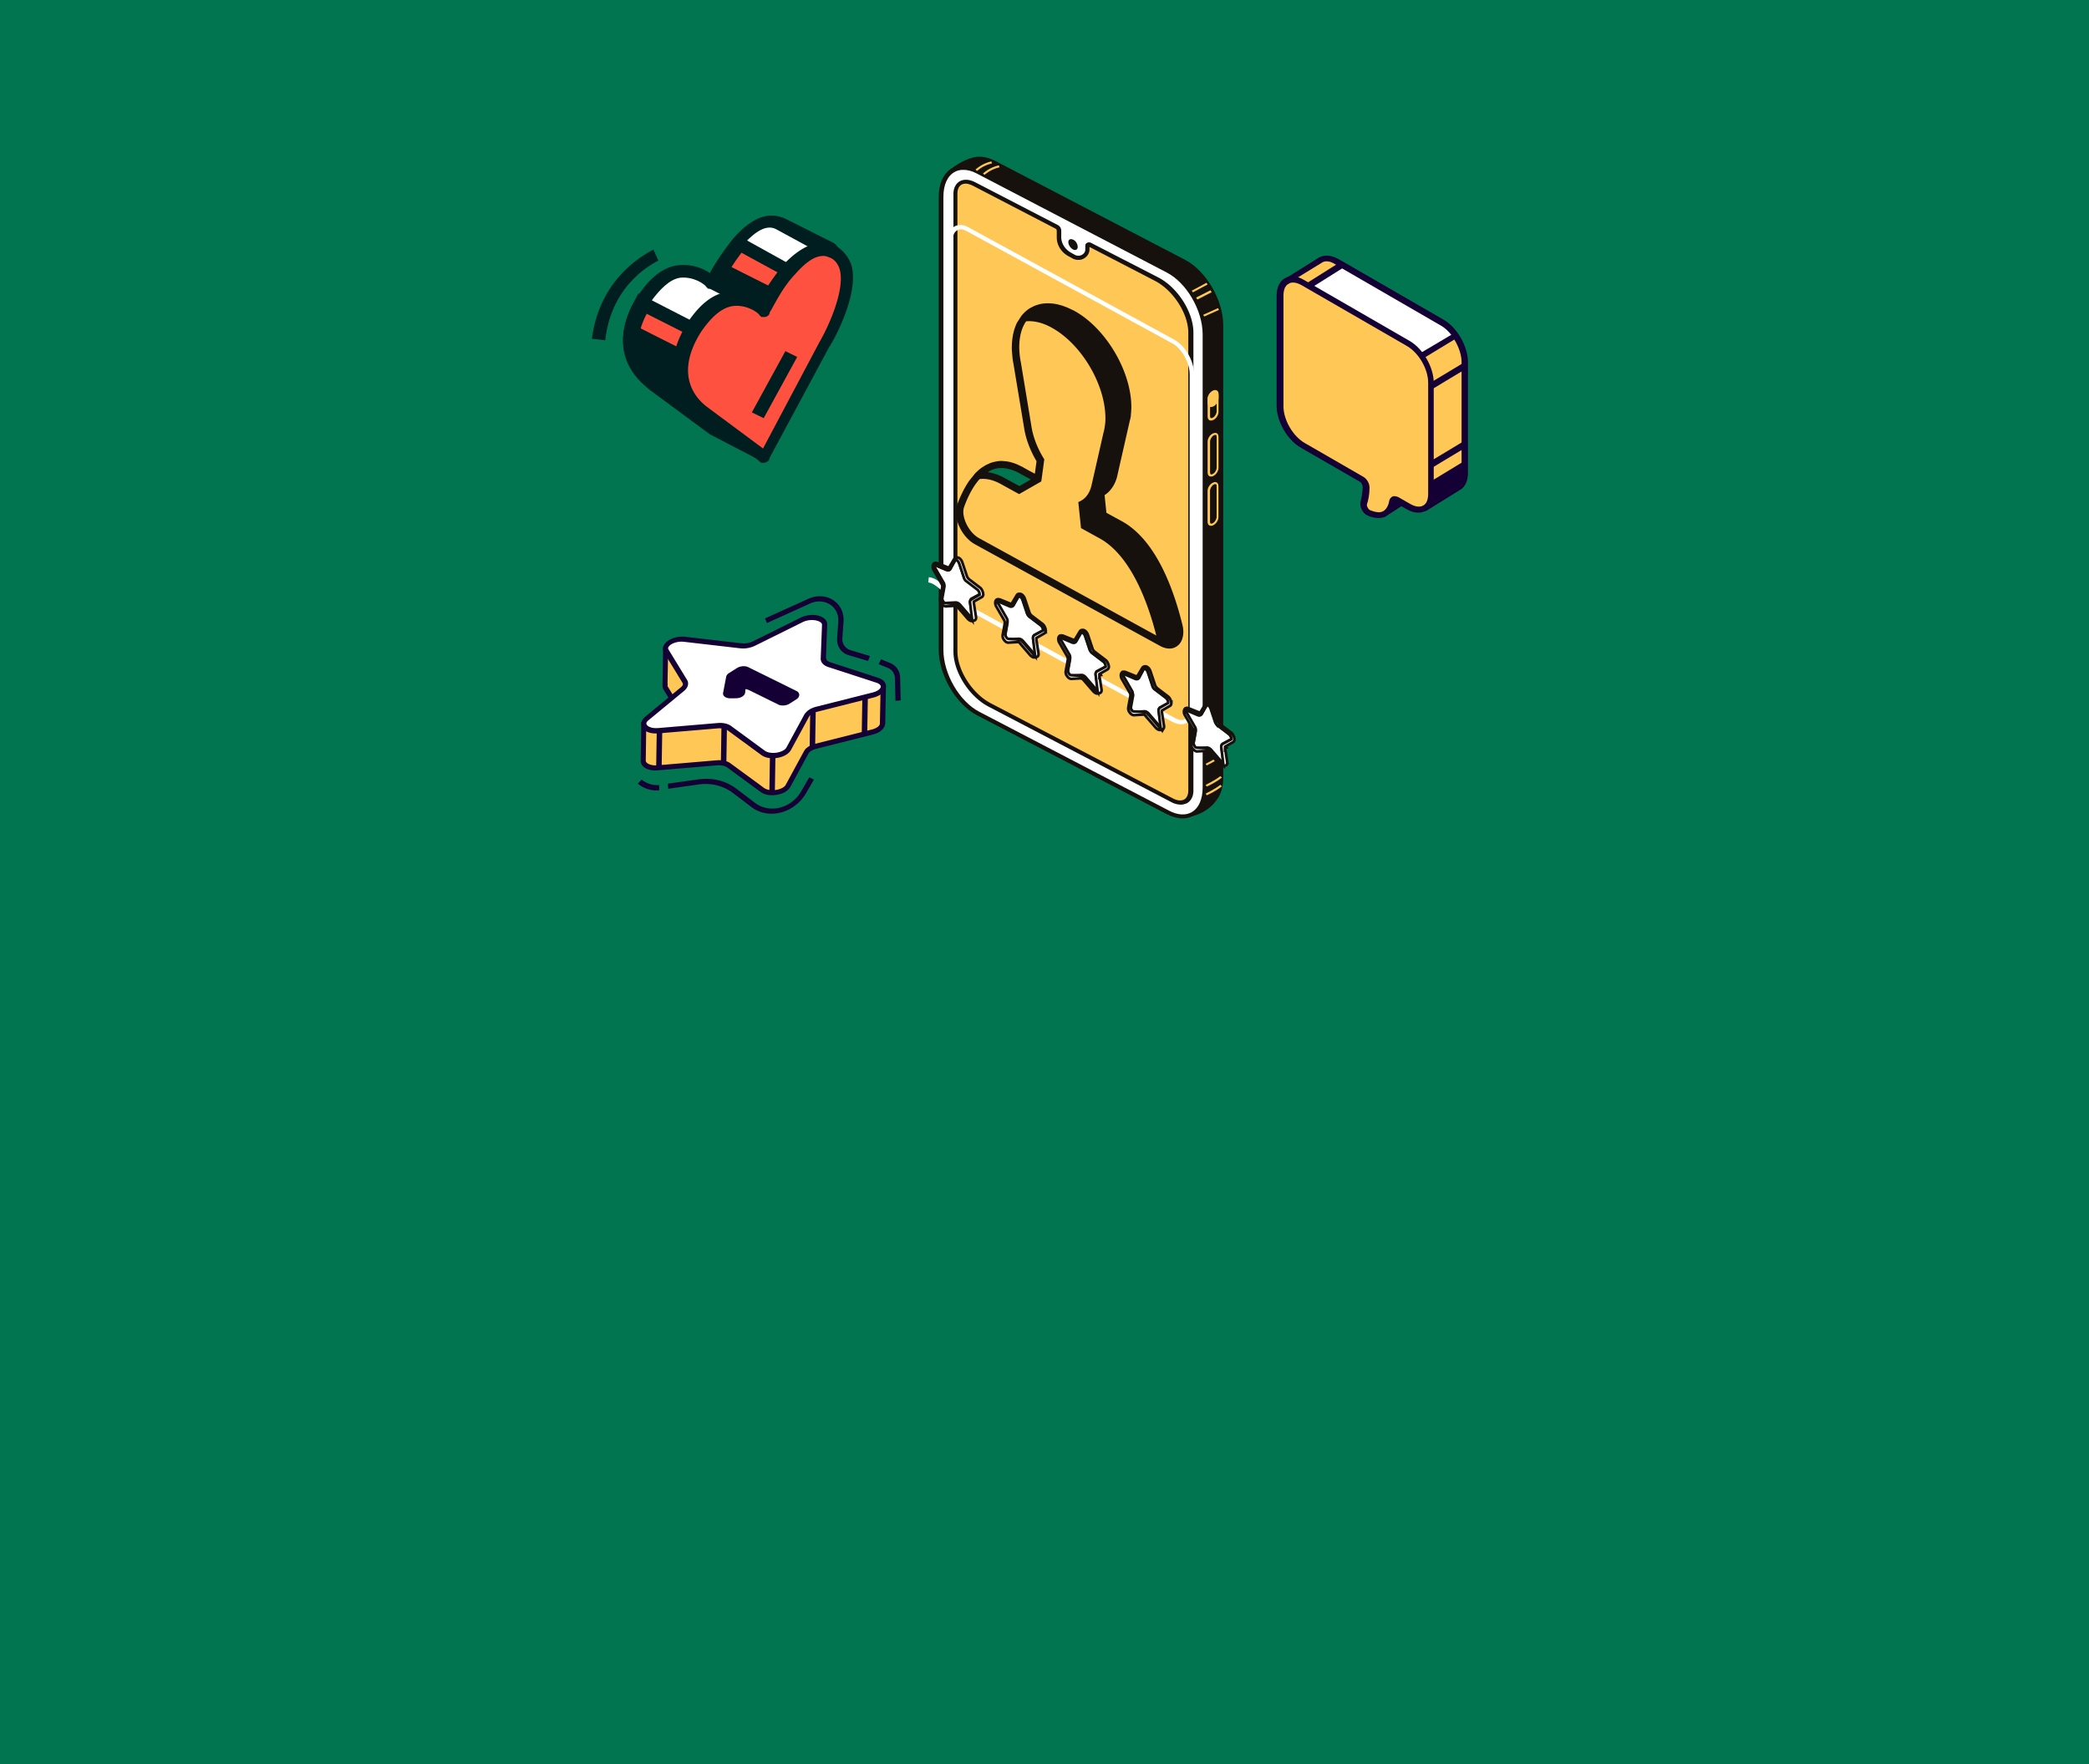 <svg xmlns="http://www.w3.org/2000/svg" width="360" height="304" fill="none" xmlns:v="https://vecta.io/nano"><style><![CDATA[.B{fill:#150035}.C{fill:#ffc856}.D{fill:#16110d}.E{fill:#001e20}.F{fill:#ff513f}]]></style><g fill="#007550"><path d="M0 0h360v304H0z"/><path d="M0 0h360v66.5L145.386 239.522 0 0l94 43L0 59.5v180.022L360 304H0l360-58L323 0H0z" style="mix-blend-mode:screen" opacity=".1"/></g><path d="M152.155 118.275l-10.317.065.158-4.315c.043-1.164-2.285-1.656-3.943-.84l-8.242 4.085c-.656.33-1.514.467-2.282.372l-5.83-.68.13-2.14c0-.382-2.938-2.18-3.25-2.366-.275-.166-3.27-.7-3.8-.807-.048-.01-.084.036-.078.066l-.1 6.296.008.01c-.022.176.005.343.1.523l2.575 4.204-6.288 1.91c-.03.01-.044.038-.05.077l-.094 6.326c-.018.744.99 1.347 2.48 1.23l10.213-.862c.82-.07 1.59.094 2.05.433l5.818 4.266c1.173.864 3.78.425 4.405-.73l3.122-5.752c.247-.452.862-.852 1.65-1.05l9.77-2.465c1.103-.275 1.694-.863 1.748-1.43l.118-6.364c-.006-.03-.03-.06-.07-.06z" class="C"/><path d="M151.884 125.88c-.333.282-.8.53-1.454.694l-9.77 2.466c-.625.164-1.15.47-1.33.796l-3.122 5.75c-.312.578-.986 1.044-1.876 1.278-1.2.33-2.465.18-3.206-.355l-5.818-4.267c-.39-.278-1.054-.41-1.753-.354l-10.213.862c-1.04.082-1.938-.145-2.476-.644-.3-.275-.46-.633-.452-1.005l.1-6.678.408-.172 5.68-1.725-2.264-3.703a1.1 1.1 0 0 1-.156-.475l-.015-.265.108-6.512.205-.208a.55.55 0 0 1 .451-.122l3.94.86.11.063c3.33 2.054 3.32 2.358 3.32 2.652l-.103 1.77 5.443.63c.68.082 1.438-.04 2-.332l8.234-4.096c1.194-.596 2.838-.617 3.81-.035.505.3.783.742.768 1.24l-.152 3.894 9.9-.05c.267-.001.477.202.473.467l-.12 6.364c-.03.39-.227.834-.672 1.21zm-12.865 3.005c.378-.32.875-.567 1.477-.713l9.77-2.465c.9-.224 1.343-.67 1.364-.982l.118-5.982-10.396.063.183-4.736c.01-.235-.203-.418-.378-.513-.643-.375-1.917-.458-2.942.046l-8.242 4.085a4.75 4.75 0 0 1-2.556.431l-6.223-.714.03-.39.125-2.014c-.12-.14-.67-.63-2.936-2.04l-.12-.073c-.187-.084-1.466-.354-3.157-.657l-.1 5.542.03.01-.02.293c-.004.108.005.187.046.257l2.874 4.713-.607.185-5.99 1.812-.083 6.022c-.004.176.108.308.196.39.273.254.903.502 1.832.426l10.214-.863c.93-.076 1.794.11 2.344.512l5.82 4.267c.533.38 1.538.484 2.46.24.605-.165 1.067-.453 1.248-.78l3.122-5.75c.12-.24.275-.44.486-.62z" class="B"/><path d="M118.015 110.173l9.64 1.117c.77.095 1.618-.052 2.283-.372l8.242-4.086c1.658-.815 3.986-.323 3.943.84l-.22 5.793c-.01.46.37.865 1.034 1.084l8.288 2.697c1.668.547 1.236 2.04-.727 2.542l-9.77 2.465c-.787.198-1.39.59-1.65 1.05l-3.123 5.752c-.625 1.155-3.232 1.594-4.405.73l-5.82-4.267c-.46-.34-1.23-.503-2.05-.433l-10.214.863c-2.05.174-3.232-1.062-1.982-2.087l6.18-5.098c.497-.404.63-.9.39-1.32l-3.193-5.225c-.67-1.08 1.216-2.28 3.153-2.047z" fill="#fff"/><g class="B"><path d="M152.03 119.48c-.367.3-.875.568-1.488.723l-9.77 2.466c-.633.154-1.15.47-1.33.796l-3.122 5.752c-.313.577-.986 1.044-1.877 1.278-1.2.33-2.465.18-3.205-.356l-5.82-4.267c-.4-.278-1.063-.418-1.753-.354l-10.215.863c-1.428.117-2.6-.374-2.885-1.217-.194-.565.065-1.183.62-1.654l6.18-5.098c.222-.188.424-.446.263-.725l-3.194-5.225c-.276-.46-.247-1 .093-1.467.6-.88 2.152-1.425 3.574-1.258l9.64 1.116c.68.082 1.438-.04 2-.332l8.243-4.086c1.195-.596 2.838-.618 3.8-.035.505.3.783.742.767 1.24l-.22 5.793c-.005.264.288.52.75.682l8.287 2.697c.9.295 1.387.9 1.295 1.592-.04.38-.276.755-.654 1.075zm-12.88 3.035c.378-.32.895-.567 1.488-.723l9.77-2.466c.9-.223 1.343-.67 1.372-.97.036-.273-.246-.538-.757-.712l-8.287-2.696c-.844-.275-1.335-.83-1.3-1.486l.222-5.793c.01-.234-.194-.408-.378-.512-.643-.375-1.918-.458-2.942.045l-8.243 4.086a4.77 4.77 0 0 1-2.557.43l-9.64-1.116c-1.188-.14-2.294.313-2.658.83-.122.172-.142.328-.036.5l3.194 5.225c.376.6.16 1.357-.506 1.903l-6.18 5.097c-.255.217-.373.438-.3.627.135.406.888.775 2.027.677l10.215-.863c.92-.086 1.794.1 2.345.512l5.82 4.267c.533.38 1.538.484 2.45.232.604-.166 1.078-.463 1.248-.78l3.122-5.752a3.39 3.39 0 0 1 .518-.56zm-2.095-2.268l-1.163.743c-.432.278-1.15.332-1.577.122l-4.444-2.2c-.63-.315-1.6-.828-1.695-.176l-.08.605c-.054.34-.576.626-1.16.635l-1.02.014c-.592-.001-1-.28-.937-.6l.524-2.733c.03-.146.136-.3.33-.4l1.378-.872c.43-.28 1.15-.333 1.576-.122l8.314 4.104c.396.22.385.6-.047.9z"/><path d="M137.37 120.414c-.045.037-.1.085-.153.112l-1.164.743c-.548.343-1.387.412-1.915.15l-4.566-2.252c-.27-.137-.927-.463-1.103-.4l-.06.605c-.068.526-.745.943-1.537.955l-1.02.014c-.483-.007-.878-.158-1.092-.4a.68.68 0 0 1-.143-.573l.525-2.733c.04-.243.22-.482.5-.648l1.378-.873c.55-.343 1.387-.412 1.916-.15l8.314 4.105c.317.148.5.418.482.702 0 .225-.13.455-.362.653zm-.475-.447c.117-.065.155-.132.16-.17-.006-.03-.037-.1-.16-.143l-8.314-4.104c-.325-.158-.903-.12-1.237.094l-1.378.873c-.1.074-.156.13-.15.16l-.524 2.733c.1.14.324.246.63.247l1.02-.014c.485-.013.8-.237.8-.315l.08-.604a.7.7 0 0 1 .358-.546c.426-.24.997.005 1.75.374l4.557 2.242c.325.158.903.12 1.237-.094l1.172-.733zm-12.567 5.233l-.102 6.384.947-.07.103-6.384-.948.07zm8.357 5l-.102 6.384.947-.07.103-6.385-.948.07zm6.945-7.84l-.103 6.385.948-.07.103-6.385-.948.07zm-26.454 3.735l-.103 6.384.948-.07.103-6.384-.948.07zm35.434-6.13l-.103 6.385.948-.07.103-6.384-.948.07zM137.284 138.6a6.95 6.95 0 0 1-2.776 1.433c-1.798.447-3.6.1-4.978-.936l-3.23-2.453c-1.647-1.242-3.753-1.766-5.918-1.458l-5.237.74-.042-.883 5.236-.74c2.406-.338 4.744.233 6.57 1.618l3.23 2.453c1.17.883 2.713 1.172 4.234.803a5.87 5.87 0 0 0 3.65-2.745l1.44-2.488.8.4-1.44 2.488c-.412.66-.927 1.27-1.527 1.78zm12.306-24.7l-3.344-.996c-1.273-.376-2.07-1.538-1.98-2.894l.2-2.908c.08-1.2-.45-2.304-1.442-2.935-.974-.63-2.248-.693-3.4-.176l-7.467 3.38-.32-.803 7.466-3.38c1.447-.655 3.045-.57 4.264.215 1.23.796 1.9 2.16 1.8 3.67l-.202 2.908a1.98 1.98 0 0 0 1.409 2.063l3.343.996-.32.86zm-35.976 22.28c-2.155.248-3.63-1.085-3.693-1.136l.653-.7c.01.01 1.276 1.12 3.02.926l.02.9zm41.6-15.502l-.9.105-.098-3.932c-.025-.792-.48-1.462-1.2-1.75l-1.6-.652.414-.835 1.6.65c1.02.416 1.656 1.366 1.688 2.482l.098 3.932z"/></g><path d="M110.875 51.645c5.152-7.824 10.59-3.777 11.734-2.968 0 0 .286 0 .286-.27 1.145-2.158 6.583-12.14 11.735-9.982l8.586 4.317v.27l-6 9.712-8.014 20.503 2.3.81v4.317c0 .27-.287.27-.287.27l-8.3-4.586-10.59-7.824s-7.728-4.586-1.43-14.568z" fill="#fff"/><path d="M131.197 79.702c.286 0 .572 0 .572-.27.286-.27.572-.54.572-1.08v-5.126l-1.717-.54 7.44-19.424 6.297-9.982v-.54c0-.27-.286-.54-.573-.81l-8.586-4.316c-2.003-.81-4.865-1.08-8.872 3.507-1.717 2.158-3.148 4.317-4.007 5.935-1.145-.81-3.148-1.62-5.438-1.35-2.575.27-4.865 2.158-6.868 5.126-6.87 10.79 1.717 15.917 1.717 16.187l10.59 7.824 8.3 4.316c.286.27.286.54.573.54zm-.86-4.856v1.888l-6.87-3.507-10.303-7.824c-.286-.27-6.87-4.316-1.145-13.22 1.717-2.428 3.435-4.047 5.152-4.316 2.29-.27 4.293 1.08 4.58 1.62l.286.27h.573c.286 0 .858-.27.858-.81.573-.81 2.004-4.047 4.293-6.475 1.717-1.888 4.007-4.047 6-2.968l7.442 4.047-5.438 8.903-8.3 21.583 2.862.81z" class="E"/><path d="M119.458 57.042s3.72-.27 4.293 0 8.872 3.237 8.872 3.237l1.145 2.698-4.007 10.79 2.3.54v4.316c0 .27-.286.27-.286.27l-8.3-4.317-10.59-7.824s-7.156-4.316-2.004-13.76l8.586 4.047z" class="F"/><path d="M131.483 79.702c.286 0 .572 0 .572-.27.286-.27.572-.54.572-1.08v-5.126l-1.717-.54 3.72-9.982-1.43-3.507-.286-.27-9.16-3.507h-4.293l-9.444-4.856-.573 1.08c-5.724 9.982 2.3 15.108 2.3 15.108l10.59 7.824 8.3 4.317c.286.54.572.81.86.81zm-.86-4.856v1.888l-6.87-3.507-10.303-7.824c-.286-.27-6-3.777-2.003-11.33l8.013 4.047h.286c1.718 0 3.72-.27 4.293 0 .573 0 4.866 1.89 8.014 3.237l.86 1.888-4.293 11.33 2.003.27z" class="E"/><path d="M129.765 52.453l-6.583-3.507v-.27c.573-1.08 2.004-4.047 4.293-6.475l8.586 4.586 2.576 4.586-.858 1.62-1.145 3.237-2.862 2.158-4.007-5.935z" class="F"/><path d="M132.914 60.008l4.293-3.237 1.43-3.507 1.145-1.89-2.862-5.396-9.73-5.396-.572.81c-2.3 2.698-4.007 5.665-4.293 6.745-.286.27 0 .81 0 1.08v.54l6.87 3.507 3.72 6.744zm2.3-4.316l-1.43 1.08-2.862-5.126-6.296-3.237c.572-1.08 1.717-2.968 3.148-4.856l7.44 4.047 2.003 3.777-.858 1.35-1.145 2.968z" class="E"/><path d="M119.745 56.233c5.152-7.824 10.59-3.777 11.734-2.968 0 0 .286 0 .286-.27 1.145-2.158 6.583-12.14 11.735-9.982 6.296 2.968-1.43 15.917-1.43 15.917l-10.304 19.154c0 .27-.286.27-.286.27L120.9 70.53c0 .27-7.728-4.316-1.145-14.298z" class="F"/><g class="E"><path d="M131.196 79.704h.572c.286 0 .86-.27.86-.8L142.93 59.74c.286-.27 5.438-9.172 3.72-14.298-.572-1.35-1.43-2.428-2.862-3.237-1.717-.8-4.865-.8-8.872 3.507-1.717 2.158-3.148 4.317-4.007 5.935a8.06 8.06 0 0 0-5.437-1.349c-2.576.27-4.866 2.158-6.87 5.126-6.87 10.8 1.717 15.917 1.717 16.187l10.876 8.093zm10.6-35.6c.286 0 .572 0 1.145.27.858.27 1.43 1.08 1.717 1.888 1.145 3.507-2.003 10.252-3.434 12.68l-9.73 18.345-9.445-7.014c-.286-.27-6.87-4.317-1.145-13.22 1.718-2.428 3.435-4.047 5.438-4.316 2.3-.27 4.293 1.08 4.58 1.62l.287.27h.572c.286 0 .86-.27.86-.8.572-.8 2.003-4.047 4.293-6.475 1.43-1.62 3.148-3.237 4.865-3.237zm-6.45 16.406l2.035 1-5.772 10.55-2.036-1 5.773-10.55z"/><path d="M133.484 49.756l-8.586-4.316-1.717 3.507 8.586 4.317 1.717-3.507zM119.173 70l-4.293-1.9-4.58-3.237-1.43-3.777-.286-3.777.572-1.35 8.013 4.047-.572 2.968 1.145 3.507 1.43 3.507zM104.3 58.658c1.145-10.252 8.872-13.5 9.158-13.76L112.6 43c-.287.27-9.16 4.047-10.6 15.377l2.3.27z"/></g><g class="D"><path d="M209.724 137.2c.43-.824.698-1.843.698-3.103V56.032c0-4.218-2.846-9.115-6.336-10.958l-32.754-17.067c-1.504-.776-2.846-.873-3.92-.388-1.88.582-3.544 2.036-3.544 2.036l1.18 1.648c-.053.34-.053.68-.053 1.018v78.015c0 4.218 2.846 9.116 6.336 10.958l32.754 17.067 1.128 1.988s2.792-.484 4.403-3.006v-.048c.053 0 .107-.05.107-.097z"/><path d="M205 140.836l-1.235-2.134-32.7-17.02c-3.597-1.89-6.55-6.933-6.55-11.25V32.322c0-.29 0-.582.054-.92l-1.29-1.794.215-.194c.054-.048 1.772-1.503 3.705-2.133h.054c1.235-.485 2.685-.34 4.242.436l32.754 17.067c3.598 1.89 6.55 6.934 6.55 11.25v78.016c0 1.26-.27 2.375-.752 3.248l-.054.05c0 .048-.053.097-.053.145l-.054.05c-1.664 2.618-4.5 3.15-4.67 3.15l-.215.146zM165.48 30.82l-.054.533c-.054.388-.054.68-.054 1.018v78.015c0 4.12 2.74 8.873 6.175 10.667l32.862 17.116 1.02 1.842c.698-.194 2.685-.872 3.866-2.763.054-.097.054-.097.108-.146v-.048l.376.145-.376-.145c.43-.825.644-1.794.644-2.958V56.032c0-4.12-2.738-8.873-6.175-10.667l-32.754-17.067c-1.342-.68-2.524-.824-3.544-.388l-.16.097c-1.29.436-2.524 1.358-3.007 1.746l.86 1.164.215-.097z"/></g><path d="M201.293 140.01l-32.754-17.067c-3.49-1.843-6.336-6.74-6.336-10.958V33.922c0-4.218 2.845-6.158 6.336-4.315l32.754 17.067c3.5 1.843 6.336 6.74 6.336 10.958v78.015c.054 4.267-2.792 6.207-6.336 4.364z" fill="#fff"/><path d="M203.817 141.03c-.86 0-1.772-.243-2.738-.728l-32.755-17.067c-3.597-1.89-6.55-6.934-6.55-11.25V33.922c0-2.327.86-4.17 2.363-4.946 1.29-.68 2.9-.582 4.564.29l32.754 17.067c3.598 1.89 6.55 6.934 6.55 11.25V135.6c0 2.327-.86 4.17-2.362 4.946-.537.34-1.128.485-1.826.485zM166.015 29.268c-.537 0-1.02.097-1.45.34-1.29.68-1.987 2.23-1.987 4.315v78.064c0 4.12 2.738 8.873 6.175 10.667l32.754 17.067c1.396.728 2.74.825 3.76.29 1.29-.68 1.987-2.23 1.987-4.315V57.632c0-4.12-2.74-8.873-6.175-10.667l-32.755-17.067c-.805-.436-1.61-.63-2.31-.63z" class="D"/><path d="M199.307 48.13l-11.544-5.964c-.16-.097-.376 0-.376.194v.68c0 1.067-1.342 1.745-2.363 1.212l-.698-.388c-1.127-.63-1.88-1.745-1.88-2.958V39.74c0-.29-.16-.533-.43-.63l-14.283-7.418c-1.772-.92-3.22-.145-3.22 1.65v78.888c0 3.394 2.63 7.515 5.906 9.212l31.466 16.437c1.772.92 3.222.146 3.222-1.648V57.342c.107-3.394-2.524-7.515-5.8-9.212z" class="C"/><path d="M203.44 138.654c-.483 0-1.074-.145-1.6-.436l-31.466-16.437c-3.382-1.746-6.067-6.013-6.067-9.504V33.4c0-1.018.43-1.794 1.127-2.182.752-.388 1.665-.3 2.632.194l14.23 7.37a1.1 1.1 0 0 1 .591.97v1.115c0 1.067.644 2.085 1.664 2.667l.698.388a1.27 1.27 0 0 0 1.181 0c.376-.194.6-.533.6-.92v-.68c0-.194.107-.388.322-.485a.75.75 0 0 1 .645 0l11.598 5.964c3.383 1.745 6.067 6.012 6.067 9.503v78.937c0 1.018-.43 1.794-1.127 2.182-.376.145-.698.242-1.074.242zm-37.05-107c-.215 0-.483.05-.644.145-.484.242-.752.824-.752 1.552v78.888c0 3.297 2.577 7.273 5.692 8.92l31.465 16.437c.752.388 1.396.437 1.88.194s.75-.824.75-1.55V57.342c0-3.297-2.577-7.273-5.7-8.922l-11.33-5.867V43c0 .63-.376 1.212-.967 1.55s-1.342.3-1.933 0l-.698-.388c-1.288-.68-2.04-1.94-2.04-3.25V39.74a.41.41 0 0 0-.215-.34l-14.283-7.418c-.43-.194-.86-.34-1.235-.34zm19.33 10.9c0 .485-.376.63-.805.436-.43-.242-.806-.776-.806-1.26s.376-.63.806-.436c.483.194.805.776.805 1.26z" class="D"/><g class="C"><path d="M206.34 51.62l-.215-.34 2.47-1.26.215.34-2.47 1.26zm-37.962-22.158l-.27-.242c.054-.05 1.128-1.067 2.74-1.406l.107.34c-1.557.34-2.577 1.3-2.577 1.3zm1.288.678l-.268-.242c.054-.05 1.128-1.067 2.738-1.406l.108.34c-1.557.34-2.578 1.3-2.578 1.3zM209.9 53.1l-2.548 1.144.167.304 2.55-1.144-.168-.304zm-1.958 78.814l-.16-.3s1.6-.776 2.523-1.503l.27.242c-.913.728-2.524 1.503-2.63 1.552zm0 3.636l-.16-.3s1.6-.776 2.523-1.503l.27.242c-.913.776-2.524 1.552-2.63 1.552zm0 1.504l-.16-.3s1.6-.776 2.523-1.503l.27.242c-.913.776-2.524 1.552-2.63 1.552zm.752-46.45c-.107 0-.215 0-.27-.048-.214-.097-.322-.34-.322-.68V84.59c0-.533.376-1.115.806-1.358l.107-.048c.215-.145.483-.145.644-.05.215.097.323.34.323.68V89.1c0 .533-.376 1.115-.806 1.358l-.107.05c-.108.097-.215.097-.376.097zm.698-7.176c-.054 0-.16.05-.16.05l-.108.05c-.322.194-.6.68-.6 1.067v5.285c0 .194.054.34.16.34.107.05.215 0 .268-.048l.108-.048c.322-.194.6-.68.6-1.067v-5.285c0-.194-.053-.34-.16-.34h-.107z"/><path d="M208.704 82.118c-.107 0-.215 0-.27-.05-.214-.097-.322-.34-.322-.68v-5.285c0-.533.376-1.115.806-1.358l.107-.048c.215-.097.483-.145.644-.05.215.097.323.34.323.68v5.285c0 .533-.376 1.115-.806 1.358l-.107.05c-.108.097-.215.097-.376.097zm.698-7.176c-.054 0-.16.05-.16.05l-.108.05c-.322.194-.6.68-.6 1.067v5.285c0 .194.054.34.16.34.107.05.215 0 .268-.048l.108-.05c.322-.194.6-.68.6-1.067v-5.285c0-.194-.053-.34-.16-.34h-.107zm-.698-2.472c-.107 0-.215 0-.27-.048-.214-.097-.322-.34-.322-.68v-2.958c0-.533.376-1.115.806-1.358l.107-.05c.215-.145.483-.145.644-.048.215.097.323.34.323.68v2.958c0 .533-.376 1.115-.806 1.358l-.107.05c-.108.05-.215.097-.376.097zm.698-4.897c-.054 0-.16.05-.16.05l-.108.05c-.322.194-.6.68-.6 1.067v2.958c0 .194.054.34.16.34.107.048.215 0 .268-.05l.108-.05c.322-.194.6-.68.6-1.067v-2.958c0-.194-.053-.34-.16-.34h-.107z"/><path d="M209.134 69.85l-.108.048c-.376.194-.698 0-.698-.485v-.68c0-.485.322-1.018.698-1.212l.108-.048c.375-.194.698 0 .698.485v.68c0 .436-.323.97-.698 1.212z"/><path d="M208.704 70.142c-.107 0-.215 0-.27-.048-.214-.097-.322-.34-.322-.68v-.68c0-.533.376-1.115.806-1.358l.107-.05c.215-.145.483-.145.644-.05.215.097.323.34.323.68v.68c0 .533-.376 1.115-.806 1.358l-.107.05c-.108.05-.215.097-.376.097zm.698-2.57c-.054 0-.16.048-.16.048l-.108.05c-.322.194-.6.68-.6 1.067v.68c0 .194.054.34.16.34.107.048.215 0 .268-.048l.108-.05c.322-.194.6-.68.6-1.067v-.68c0-.194-.053-.34-.16-.34h-.107zm-1.485-18.84l-2.54 1.36.192.292 2.54-1.36-.192-.292z"/></g><g fill="#fff"><path d="M203.513 124.817c-.42 0-.927-.16-1.433-.398l-35.485-19.374c-1.855-1.037-3.372-3.668-3.372-5.98V41.74c0-1.276.506-2.312 1.264-2.71.675-.4 1.602-.32 2.445.16l35.486 19.374c1.854 1.036 3.37 3.667 3.37 5.98v57.324c0 1.276-.506 2.312-1.264 2.71-.337.16-.674.24-1.012.24zm-37.93-85.31c-.253 0-.42.08-.6.16-.6.32-.843 1.036-.843 2.073v57.325c0 2.073 1.35 4.465 2.95 5.342l35.486 19.374c.6.32 1.18.398 1.602.16.6-.32.843-1.036.843-2.073V64.543c0-2.073-1.35-4.465-2.95-5.342l-35.485-19.374c-.337-.16-.675-.32-1.012-.32z"/><path d="M162.68 102.266s-1.358-1.72-2.717-1.902l.1-.906c1.72.18 3.26 2.174 3.35 2.265l-.725.543zm3.894 3.532c-.1-.362-.634-1.177-1.36-1.268l.1-.905c1.358.1 1.992 1.72 2.083 1.8l-.815.362z"/><g stroke="#16110d" stroke-width=".459"><path d="M204.47 122.982l-.004-.007-.004-.006c-.157-.235-.17-.435-.142-.53.014-.043.03-.05.033-.052s.032-.013.103.015l1.893.81c.112.055.248.095.39.075.157-.022.286-.116.363-.268l.805-1.52c.027-.03.05-.04.074-.04.033-.003.09.006.165.048.15.084.322.265.442.5l.815 2.444.008.015c.05.102.127.23.216.344a1.1 1.1 0 0 0 .318.291l1.884 1.436c.183.147.314.372.36.572.05.22-.016.294-.048.3h0l-.006.003-1.356.723a.52.52 0 0 0-.273.333c-.032.11-.032.23-.032.312v.03l.003.017.363 2.358c.016.1-.001.15-.012.17s-.02.026-.045.03c-.058.01-.205-.017-.353-.202h0l-.006-.006-1.732-2.005c-.206-.206-.442-.34-.705-.34h0-.013l-1.737.092-.016.003c-.09.018-.236-.043-.38-.246-.136-.196-.195-.427-.166-.57h0v-.004l.366-2.013v-.02c0-.233-.108-.542-.205-.736h0l-.007-.012-1.358-2.355z"/><path d="M208.34 129.65l-.005-.006-.183-.183-.003-.004h-.001v-.001l-.162.163.162-.163-.072-.072-1.816.106c-.173-.003-.385-.123-.648-.386a1.11 1.11 0 0 1-.3-.97h0l.001-.004.366-2.013v-.024c0-.046 0-.1-.016-.2a1.09 1.09 0 0 0-.099-.273h.001l-.007-.012-1.36-2.358c-.234-.4-.218-.83-.013-1.103h0l.007-.01c.046-.07.116-.1.227-.127a1.16 1.16 0 0 1 .418.037l1.978.792.912-1.52c.127-.187.314-.256.53-.256.15 0 .323.077.488.232a1.5 1.5 0 0 1 .382.608l.82 2.46.007.014c.107.215.22.326.314.422h.001l.01.01.012.01 1.903 1.45c.14.105.278.294.382.523s.16.466.16.652c0 .087-.03.182-.08.267s-.114.14-.155.162v-.001.007l-1.268.724.114.2h-.23v.396l.04-.024.325 2.112c.037.227-.003.372-.06.464a.43.43 0 0 1-.232.183c-.328.082-.407.082-.47.082-.18 0-.393-.12-.656-.38l-1.715-1.986zm-.366-.708h.012a.74.74 0 0 1 .332.097.82.82 0 0 1 .292.254l.008.012.01.01 2.212 2.56-.364-3.028c-.038-.187-.016-.318.028-.414s.12-.177.227-.25l1.47-.784v-.137c0-.094-.038-.22-.088-.33a1.25 1.25 0 0 0-.251-.375l-.01-.01-.012-.01-1.914-1.46c-.217-.145-.37-.364-.448-.68l-.002-.008-.003-.008-.827-2.475a1.47 1.47 0 0 0-.315-.42v-.001l-.208-.208-.97 1.618-.003.008c-.065.13-.15.194-.25.22-.106.028-.257.02-.454-.06l-2.037-.857v.345c0 .042-.001.12.036.193a.49.49 0 0 0 .06.088l.04.04 1.347 2.335.004.006c.158.237.215.525.154.706l-.005.016-.003.016-.366 2.013v.02c0 .14.062.336.138.488a1.4 1.4 0 0 0 .154.23.42.42 0 0 0 .292.146l1.717.1zm-10.836-13.71h0l.003-.004c.008-.017.01-.018.024-.02h0c.028-.003.087.006.173.05.166.088.356.272.472.497l.815 2.445.007.015a2.11 2.11 0 0 0 .217.343 1.22 1.22 0 0 0 .317.29l1.885 1.436c.183.147.314.372.36.572.05.22-.016.294-.05.3h0l-.005.003-1.356.724a.52.52 0 0 0-.274.333c-.03.1-.03.23-.03.312v.03l.003.017.362 2.358c.017.1 0 .15-.012.17s-.02.025-.044.03c-.058.012-.205-.016-.354-.2h.001l-.006-.007-1.732-2.005c-.206-.206-.442-.34-.706-.34h0l-.012.001-1.737.1-.017.003c-.088.018-.236-.042-.378-.246-.137-.195-.196-.426-.167-.57h0l.001-.004.366-2.012v-.02c0-.233-.108-.543-.205-.737h0l-.007-.012-1.366-2.367c-.157-.236-.17-.435-.142-.53.013-.043.03-.05.033-.052s.032-.014.102.014l1.893.812a.68.68 0 0 0 .39.075c.157-.022.287-.116.364-.27l.814-1.538z"/><path d="M197.47 123.4l-.005-.006-.006-.006-.125-.124-.04-.04-.01-.012-.004-.004-.163.162.163-.162-.073-.072-.102.005-1.714.1c-.088-.001-.207-.032-.327-.097s-.226-.155-.292-.253l-.012-.02-.016-.016a1.11 1.11 0 0 1-.3-.971h0l.001-.004.366-2.012v-.025c0-.045 0-.1-.016-.188s-.047-.17-.1-.273h0l-.006-.012-1.36-2.358c-.113-.188-.17-.42-.17-.63s.06-.373.137-.45l.016-.016.012-.02c.046-.07.116-.1.227-.126a1.14 1.14 0 0 1 .418.037l1.978.8.912-1.52c.127-.187.314-.256.53-.256.15 0 .323.076.488.232s.302.37.38.608l.82 2.46.007.015c.107.214.22.326.314.42v.01l.013.01 1.903 1.45c.14.105.278.294.382.523s.16.466.16.652a.53.53 0 0 1-.08.267.43.43 0 0 1-.155.162h0l-.01.006-1.384.8v.24l.003.017.362 2.358c.038.227-.003.373-.06.465a.45.45 0 0 1-.24.186 1.71 1.71 0 0 1-.265.07c-.06.01-.113.01-.206.01-.172 0-.384-.118-.647-.38l-1.715-1.987zm.36-.357l.008.012.01.01 2.2 2.56-.1-.745-.274-2.282c-.037-.188-.016-.318.03-.414a.62.62 0 0 1 .23-.252l1.377-.787v-.133a.89.89 0 0 0-.088-.33 1.26 1.26 0 0 0-.251-.374l-.01-.01-.012-.01-1.914-1.457c-.217-.145-.37-.365-.448-.68l-.002-.01-.003-.008-.815-2.445-.005-.016-.008-.014c-.107-.215-.218-.326-.314-.422h0l-.208-.208-.975 1.626c-.064.13-.15.194-.25.22-.107.028-.257.02-.454-.06l-2.037-.858v.346c0 .042-.001.12.036.193.02.038.043.067.06.087l.04.04 1.352 2.342c.157.236.215.524.154.706l-.005.015-.003.016-.362 1.993-.004.02v.02c0 .14.062.336.138.487a.96.96 0 0 0 .153.23c.057.06.156.143.293.146l1.78.1v.002h.04a.73.73 0 0 1 .333.097c.123.067.226.155.3.253zm-15.005-12.56l-.004-.007-.004-.006c-.157-.235-.17-.435-.142-.53.014-.043.03-.05.033-.052s.032-.013.103.015l1.893.8c.112.055.248.095.4.075.157-.022.286-.116.363-.27l.805-1.52c.027-.03.05-.04.074-.04.033-.003.1.006.165.048.15.084.322.265.442.5l.815 2.445.008.015a2.06 2.06 0 0 0 .216.344 1.1 1.1 0 0 0 .318.291l1.884 1.436c.183.147.314.372.36.572.05.22-.016.294-.048.3h0l-.006.003-1.356.723a.52.52 0 0 0-.273.333c-.032.1-.032.23-.032.312v.03l.003.017.363 2.358c.016.1-.001.15-.012.17s-.02.026-.045.03c-.058.01-.205-.017-.353-.202h0l-.006-.006-1.732-2.005c-.206-.206-.442-.34-.705-.34h0-.013l-1.737.092-.016.003c-.1.018-.236-.043-.38-.246-.136-.196-.195-.427-.166-.57h0v-.004l.366-2.013v-.02c0-.233-.108-.542-.205-.736h0l-.007-.012-1.358-2.355z"/><path d="M189.46 116.412v.287l.04-.024.325 2.112c.037.227-.004.372-.06.464a.43.43 0 0 1-.232.183c-.328.082-.407.082-.47.082-.18 0-.393-.12-.656-.38l-1.726-1.998-.177-.177-.003-.004h-.001v-.001l-.162.163.162-.163-.073-.072-.1.006-1.715.1c-.088-.001-.207-.033-.327-.097a.83.83 0 0 1-.292-.254l-.012-.02-.016-.016a1.11 1.11 0 0 1-.3-.97h0l.001-.004.366-2.013v-.024c0-.046 0-.1-.016-.2a1.09 1.09 0 0 0-.099-.273h.001l-.007-.012-1.36-2.358c-.113-.188-.17-.418-.17-.63 0-.217.06-.373.137-.45l.016-.016.012-.02c.046-.07.116-.1.227-.127a1.16 1.16 0 0 1 .418.037l1.978.792.912-1.52a.55.55 0 0 1 .204-.2c.064-.032.163-.055.327-.055.15 0 .323.077.488.232a1.5 1.5 0 0 1 .382.608l.82 2.46.007.014c.107.215.22.326.314.422h.01l.012.01 1.903 1.45c.14.104.278.294.382.523s.16.466.16.652c0 .087-.03.182-.08.267s-.114.14-.155.162h0l-.01.007-1.268.724.113.2h-.23v.1zm-3.133.03h-.001.013a.74.74 0 0 1 .332.097.82.82 0 0 1 .292.254l.008.012.01.01 2.2 2.56-.363-3.027c-.038-.187-.016-.318.028-.414s.12-.177.227-.25l1.47-.784v-.137c0-.094-.038-.22-.088-.33a1.25 1.25 0 0 0-.251-.375l-.01-.01-.012-.01-1.914-1.46c-.217-.145-.37-.364-.448-.68l-.002-.008-.823-2.47-.008-.015c-.107-.214-.218-.326-.313-.42l-.2-.2-.975 1.626c-.064.13-.15.194-.25.22-.106.028-.257.02-.454-.06l-2.037-.857v.345c0 .042-.001.12.036.193a.49.49 0 0 0 .06.088l.04.04 1.347 2.335.004.006c.158.237.215.525.154.706l-.005.016-.003.016-.366 2.013v.02c0 .14.062.336.138.488a.98.98 0 0 0 .153.23c.057.06.156.143.293.146l1.717.1zm-10.834-13.708h0l.002-.004c.01-.017.01-.018.024-.02h.001c.028-.003.087.006.173.05.166.088.355.272.472.497l.814 2.445.008.015a2.17 2.17 0 0 0 .216.343 1.1 1.1 0 0 0 .318.291l1.884 1.436c.183.147.314.372.36.572.05.22-.016.294-.048.3v-.001l-.006.003-1.356.724a.52.52 0 0 0-.273.333c-.032.1-.032.23-.032.312v.03l.003.017.363 2.358c.016.1-.001.15-.012.17s-.02.026-.045.03c-.058.012-.205-.016-.353-.2h0l-.006-.007-1.732-2.005c-.206-.206-.442-.34-.705-.34h0l-.012.001-1.738.1-.016.003c-.088.018-.236-.042-.38-.246-.136-.195-.195-.426-.166-.57h0v-.004l.366-2.012v-.02c0-.233-.108-.543-.205-.737h0l-.006-.012-1.367-2.366c-.157-.235-.17-.435-.14-.53.013-.043.03-.05.032-.052s.032-.013.103.014l1.893.812a.68.68 0 0 0 .39.075c.157-.022.286-.116.364-.27l.814-1.538z"/><path d="M175.826 110.9l-.005-.006-.006-.006-.125-.124-.04-.04-.01-.012-.004-.004-.163.162.163-.162-.073-.072-.102.005-1.714.1c-.088-.001-.207-.032-.327-.097s-.226-.155-.292-.253l-.012-.02-.016-.016a1.11 1.11 0 0 1-.3-.971h0v-.004l.366-2.012v-.025c0-.045 0-.1-.016-.188s-.047-.17-.1-.273h0l-.006-.012-1.36-2.358c-.113-.188-.17-.42-.17-.63 0-.217.06-.374.137-.45l.016-.016.012-.02c.046-.07.116-.1.227-.126s.256-.002.418.037l1.978.8.912-1.52c.076-.113.14-.17.203-.2a.77.77 0 0 1 .328-.055c.15 0 .323.076.488.232s.302.37.38.608l.82 2.46.007.015c.107.214.22.326.314.42h.001l.01.01.013.01 1.903 1.45c.14.105.278.294.382.523s.16.467.16.652a.53.53 0 0 1-.08.267.43.43 0 0 1-.155.162h0l-.01.006-1.384.8v.24l.003.017.362 2.358c.038.227-.003.373-.06.465a.44.44 0 0 1-.24.186 1.71 1.71 0 0 1-.265.07 1.21 1.21 0 0 1-.206.01c-.172 0-.384-.118-.647-.38l-1.715-1.987zm.36-.356l.008.01.01.01 2.2 2.56-.1-.745-.274-2.282c-.037-.188-.016-.318.03-.414s.12-.177.227-.25l1.47-.784v-.138a.89.89 0 0 0-.088-.33 1.26 1.26 0 0 0-.251-.374l-.01-.01-.012-.01-1.907-1.454-.007-.004c-.217-.145-.37-.365-.448-.68l-.002-.01-.003-.008-.815-2.445-.005-.016-.007-.014c-.107-.215-.22-.326-.314-.422h-.001l-.207-.208-.152.252-.824 1.374a.39.39 0 0 1-.25.221c-.107.028-.258.02-.454-.06l-2.037-.858v.346a.4.4 0 0 0 .035.193c.02.038.044.067.062.087.01.013.025.027.04.04l1.35 2.342c.158.236.215.524.155.706l-.005.015-.003.016-.366 2.013v.02a1.21 1.21 0 0 0 .137.487c.04.08.1.163.154.23.056.06.156.143.293.146l1.688.1v.002h.04a.73.73 0 0 1 .333.097c.123.067.226.155.3.254zm-15.006-12.56l-.003-.006-.004-.006c-.157-.235-.172-.435-.142-.53.013-.043.03-.05.033-.052s.03-.013.102.014l1.893.8a.68.68 0 0 0 .39.075c.157-.023.287-.117.364-.27l.804-1.52c.027-.032.052-.04.074-.042a.3.3 0 0 1 .165.049c.15.084.323.265.443.5l.815 2.445.007.015a2.01 2.01 0 0 0 .217.344 1.1 1.1 0 0 0 .317.291l1.885 1.436a1.08 1.08 0 0 1 .359.572c.05.22-.017.294-.05.3h0l-.005.003-1.356.723a.52.52 0 0 0-.274.333c-.03.1-.03.23-.03.312v.03l.002.017.363 2.358c.017.1 0 .15-.012.17s-.02.026-.044.03c-.058.01-.206-.016-.354-.202h0l-.005-.006-1.732-2.005c-.207-.206-.443-.34-.706-.34h0-.012l-1.737.092-.017.003c-.088.018-.236-.043-.378-.246-.137-.196-.196-.427-.167-.57h0l.001-.004.366-2.013v-.02c0-.233-.1-.542-.206-.736h.001l-.007-.012-1.36-2.355z"/><path d="M165.05 104.65l-.012-.012-.124-.125-.04-.04-.012-.01-.003-.003v-.001h-.001l-.162.162.162-.162-.072-.073-.102.006-1.714.1a.75.75 0 0 1-.327-.097.81.81 0 0 1-.292-.254l-.013-.02-.016-.016a1.11 1.11 0 0 1-.299-.97h0l.001-.004.366-2.013v-.024c0-.045 0-.1-.016-.19s-.047-.168-.1-.272v-.001l-.007-.01-1.36-2.36c-.113-.188-.17-.42-.17-.63 0-.217.06-.373.136-.45l.016-.016.013-.02c.046-.07.116-.11.226-.127s.257-.002.418.037l1.978.79.1-.167.812-1.354c.076-.113.14-.17.203-.2s.163-.055.328-.055c.15 0 .323.077.488.232s.302.37.38.607l.82 2.46.008.015c.107.214.218.326.314.42h0l.01.01.012.01 1.904 1.45c.14.105.277.294.38.523s.16.466.16.652c0 .087-.03.182-.08.267a.43.43 0 0 1-.155.162h0v.006l-1.383.79v.24l.002.017.363 2.358c.038.227-.003.373-.06.465s-.14.15-.23.183c-.33.08-.407.08-.47.08-.18 0-.392-.118-.655-.38l-1.715-1.986zm-.366-.617h.01c.09 0 .21.03.333.097s.226.155.29.254l.008.012.01.01 2.21 2.56-.364-3.027c-.037-.187-.016-.318.03-.414a.63.63 0 0 1 .229-.252l1.377-.786v-.134c0-.093-.038-.22-.088-.33a1.25 1.25 0 0 0-.251-.375l-.01-.01-.012-.01-1.902-1.45-.006-.005-.006-.004c-.217-.145-.37-.364-.448-.68l-.002-.01-.003-.008-.82-2.46-.008-.015c-.107-.214-.218-.326-.314-.42v-.001l-.208-.208-.975 1.626c-.064.13-.15.194-.25.22-.107.028-.257.02-.454-.06l-2.037-.858v.345c0 .042-.001.12.036.193.02.038.043.068.06.088l.04.04 1.347 2.335.004.006c.158.237.215.525.154.706l-.005.015-.003.016-.362 1.993-.004.02v.02c0 .14.062.336.138.488.04.08.1.162.153.23.057.06.157.143.294.146l1.807.09z"/></g></g><path d="M181.806 55.91c5.307 2.907 9.544 10.14 9.48 16.14a11.62 11.62 0 0 1-.158 1.662l.01.015-.04.184a6.16 6.16 0 0 1-.151.672l-2.04 8.857c-.33 1.582-1.137 2.713-2.27 3.29l.37 3.734 2.9 1.588c5.748 3.155 8.7 11.777 10.075 17.365.083.355.123.674.13.972l.182.096c2.052 1.127 3.525-.37 2.902-2.93-1.36-5.597-4.312-14.22-10.06-17.375l-2.9-1.588-.37-3.734c1.124-.59 1.94-1.708 2.27-3.29l2.04-8.857a6.54 6.54 0 0 0 .151-.672l.04-.184-.008-.015c.094-.518.146-1.072.157-1.662.08-6.008-4.173-13.233-9.48-16.14-3.47-1.896-6.516-1.46-8.237.725 1.46-.2 3.172.136 5.007 1.147z" class="D"/><path d="M172.698 83.072l2.907 1.608 3.262-1.865c-.027-.046-2.846-1.54-2.873-1.587-.01-.015-.025-.006-.034-.02-3.3-1.81-5.754-.88-7.52.996 1.213-.252 2.624-.025 4.257.868z" fill="#007550"/><path d="M203.764 107.65c-1.572-6.382-4.64-14.654-10.447-17.84l-2.648-1.447-.315-3.038c.838-.545 1.477-1.36 1.9-2.394.136-.342.254-.714.33-1.122l2.018-8.882c.052-.233.105-.466.166-.683l.085-.393.046-.21-.034-.02c.065-.463.082-.898.1-1.333.067-6.216-4.372-13.736-9.86-16.742-.193-.11-.374-.17-.558-.265-.2-.087-.383-.184-.582-.27l-.547-.21c-.248-.1-.504-.175-.75-.235-.124-.03-.256-.075-.38-.105-.805-.183-1.594-.233-2.337-.17-.016.01-.04.003-.04.003-.355.043-.7.1-1.02.204-.056.012-.112.024-.16.052-.32.103-.613.213-.912.385l-.08.046c-.047.027-.088.03-.135.058-.614.355-1.147.845-1.596 1.408l-.75 1.162c-.564 1.156-.863 2.544-.892 4.14a8.85 8.85 0 0 0 .011.662l.123 1.388c.05.336.1.67.166.997l1.813 10.902c.288 1.92 1.043 3.913 2.148 5.786l-.29 2.153-.618-.332c-.55-.29-1.094-.603-1.312-.72l-.158-.1c-.126-.07-.258-.114-.383-.184-.175-.08-.334-.172-.5-.238s-.315-.142-.472-.193c-.24-.084-.47-.153-.702-.223a4.98 4.98 0 0 0-.434-.093c-.213-.04-.442-.07-.662-.084-.114-.015-.22-.015-.334-.03-.285-.018-.568.004-.84.04-.08.006-.17.037-.25.043-.208.04-.433.088-.65.152-.103.04-.2.055-.303.094-.03.018-.072.02-.103.04-.088.03-.157.09-.23.112a5.61 5.61 0 0 0-.704.346c-.1.064-.21.142-.337.215-.212.142-.423.285-.617.457-.1.08-.21.182-.3.276-.14.12-.264.233-.395.37l-1.02 1.277c-.91 1.317-1.585 2.82-2.075 4.136-.778 2.15.747 5.522 3.087 6.803l31.874 17.5c.285.16.59.287.887.36.782.216 1.514.097 2.1-.342.468-.352.782-.857.92-1.483.177-.63.154-1.385-.043-2.183zm-25.662-53.523c.157-.09.33-.19.497-.267a.64.64 0 0 1 .166-.076c.15-.067.32-.103.463-.146.072-.02.16-.052.24-.058.128-.033.274-.037.427-.064.12-.01.233-.034.34-.034h.316c.17.003.316-.001.47.01.05.012.114.015.164.027 1.02.12 2.118.477 3.246 1.1 5.155 2.834 9.293 9.88 9.246 15.7.002.505-.05 1.022-.152 1.566l-.023.175c-.037.224-.092.417-.144.65l-2.025 8.906a5.19 5.19 0 0 1-.282.953c-.35.87-.908 1.537-1.66 1.9l-.34.176c.113-.308.202-.623.273-.968l2.027-8.867c.052-.233.12-.475.157-.7l.137-.626-.033-.02c.065-.463.082-.898.1-1.333.067-6.216-4.372-13.736-9.86-16.742-1.287-.715-2.566-1.13-3.78-1.258.015-.01.03-.018.03-.018zm10.94 30.62l.436 4.386 3.192 1.76c5.706 3.123 8.63 12.045 9.855 17.1.135.55.153 1.046.102 1.46-.075.408-.23.72-.48.904-.35.264-.88.226-1.505-.082-.02-.25-.067-.508-.13-.755-1.557-6.392-4.64-14.655-10.447-17.84l-2.648-1.447-.316-3.038c.895-.558 1.55-1.38 1.94-2.437zm-18.015-3.808c.032-.018.072-.02.104-.04.19-.07.375-.115.56-.16.04-.003.056-.012.096-.015.21-.04.427-.064.638-.064.015-.01.024.006.04-.003.227-.01.462-.004.7.04 0 0 .016-.01.025.006.244.02.49.08.737.14l.025.006a7.77 7.77 0 0 1 1.724.705l1.964 1.073-1.968 1.137-2.58-1.405a8.52 8.52 0 0 0-1.973-.804c-.296-.072-.583-.13-.86-.17.216-.206.477-.336.77-.446zm-4.882 6.426c.58-1.59 1.447-3.45 2.673-4.805 1.12-.14 2.335.13 3.613.83l3.192 1.76 3.236-1.85.582-.337.078-.51.442-3.293-.107-.18c-1.1-1.794-1.828-3.703-2.112-5.544l-1.805-10.926c-.064-.287-.104-.568-.152-.864l-.04-.28c-.074-.626-.103-1.176-.097-1.666.027-1.778.428-3.245 1.182-4.328 1.34-.126 2.86.23 4.42 1.1 5.156 2.834 9.294 9.88 9.246 15.7.003.505-.05 1.022-.152 1.566l-.023.175c-.045.21-.09.417-.153.635l-2.024 8.906c-.284 1.38-.945 2.37-1.932 2.878l-.387.203.465 4.47 3.192 1.76c5.6 3.07 8.497 11.677 9.78 16.748L168.725 92.74c-1.83-.99-3.146-3.792-2.58-5.374z" class="D"/><g class="B"><path d="M238.742 88.458l5.828-3.763-5.828-.295-.738.664-.517 1.992 1.255 1.402c-.074 0-.074 0 0 0z"/><path d="M238.594 89.12l-.295-.295-1.402-1.623.074-.295.517-2.14.96-.885 6.42.295.22.738-.37.22-6.124 3.985zm-.516-2.214l.738.812 4.058-2.656-3.984-.148-.443.37-.37 1.623z"/></g><path d="M248.48 55.547L230.33 45.07c-1.033-.6-1.992-.664-2.656-.295l-5.902 3.69s-.074.074 0 .074c.295.517 2.73 5.682 2.95 6.64l1.77 8.928v2.287c0 1.254.442 2.73 1.254 3.985l1.77 9.002 8.337 2.804h.59s.073-.074 0-.074l-.443-1.328c-.148-.6-.22-1.328-.22-1.992l7.82 8.707h.073l5.755-3.542s.074 0 .074-.074c.664-.443 1.107-1.254 1.107-2.51V62.4c-.148-2.51-1.918-5.608-4.132-6.862z" class="C"/><path d="M245.528 88.088c-.147 0-.295-.074-.442-.22l-6.715-7.453c0 .074 0 .22.074.295l.443 1.254c.074.295 0 .6-.295.738l-.148.074h-.81l-8.707-2.952-.074-.295-1.697-8.928c-.81-1.402-1.254-2.878-1.254-4.206V64.18l-1.77-8.854c-.147-.6-1.55-3.763-2.877-6.567-.148-.295 0-.6.22-.738l5.903-3.69c.96-.443 2.066-.37 3.246.295l18.15 10.478c2.36 1.328 4.206 4.65 4.206 7.305v19.037c0 1.328-.443 2.435-1.33 2.95l-5.828 3.616c-.074 0-.148.074-.296.074zm-8.485-10.773l8.56 9.52 5.386-3.32.37.443-.295-.443c.517-.37.812-1.033.812-2.066V62.4c0-2.287-1.697-5.24-3.69-6.42l-18.15-10.478c-.812-.517-1.623-.6-2.14-.295l-5.534 3.394 2.804 6.346 1.77 8.928v2.435c0 1.107.443 2.51 1.107 3.69l.074.22 1.697 8.707 7.747 2.583-.22-.664c-.148-.738-.222-1.402-.296-2.066v-1.476z" class="B"/><path d="M248.48 55.548l-17.19-9.96-8.56 5.387 18.446 9.74 3.837.6 5.902-3.468c-.738-.96-1.55-1.77-2.435-2.287z" fill="#fff"/><path d="M245.086 61.894l-4.206-.664-19.257-10.183 9.6-6.05 17.487 10.1c.885.516 1.77 1.402 2.5 2.435l.295.443-6.42 3.9zm-3.763-1.697l3.54.6 5.24-3.1c-.6-.738-1.18-1.254-1.845-1.623l-16.97-9.814-7.526 4.722 17.56 9.223zm10.973 2.273l-5.88 3.54.57.948 5.88-3.54-.57-.948zm-.23 13.674l-5.88 3.54.57.948 5.88-3.54-.57-.948z" class="B"/><path d="M224.5 48.686l18.15 10.478c2.14 1.254 3.91 4.28 3.91 6.788V84.99c0 2.51-1.77 3.542-3.91 2.287l-2.066-1.18c-.37-.22-.664-.074-.738.295-.22 1.107-1.033 3.247-3.984 1.992-.6-.22-1.033-1.107-.885-1.697.22-.664.442-1.623.442-2.73 0-.517-.37-1.107-.81-1.328L224.5 76.8c-2.14-1.254-3.9-4.28-3.9-6.788V50.973c0-2.51 1.77-3.542 3.9-2.287z" class="C"/><g class="B"><path d="M237.487 89.27c-.517 0-1.18-.148-1.845-.443-.812-.37-1.402-1.55-1.18-2.36.147-.6.368-1.476.368-2.583 0-.295-.22-.738-.516-.885l-10.108-5.83c-2.36-1.328-4.206-4.575-4.206-7.23V50.973c0-1.402.516-2.51 1.402-3.025s2.066-.443 3.32.295l18.15 10.478c2.36 1.328 4.205 4.575 4.205 7.23V84.99c0 1.402-.516 2.51-1.4 3.025s-2.066.443-3.32-.295l-2.066-1.18c-.147.812-.6 1.845-1.55 2.435-.295.22-.738.295-1.254.295zm-14.683-40.583c-.295 0-.517.074-.738.22-.6.295-.885 1.033-.885 2.066V70.01c0 2.36 1.623 5.165 3.69 6.346l10.108 5.83c.6.37 1.033 1.107 1.033 1.845 0 1.18-.22 2.214-.443 2.878-.074.295.222.885.59 1.033.96.37 1.697.443 2.213.148.664-.37.96-1.254 1.033-1.77.074-.37.295-.6.516-.738.296-.148.665-.074 1.033.074l2.066 1.18c.886.516 1.697.6 2.214.295.6-.295.885-1.033.885-2.066v-19.11c0-2.36-1.623-5.165-3.69-6.346L224.28 49.13c-.516-.295-1.033-.443-1.475-.443z"/><path d="M252.463 79.38l-5.828 3.542v2.583l-.37 1.55 5.09-3.1 1.033-1.328.147-1.402-.074-1.845z"/></g></svg>